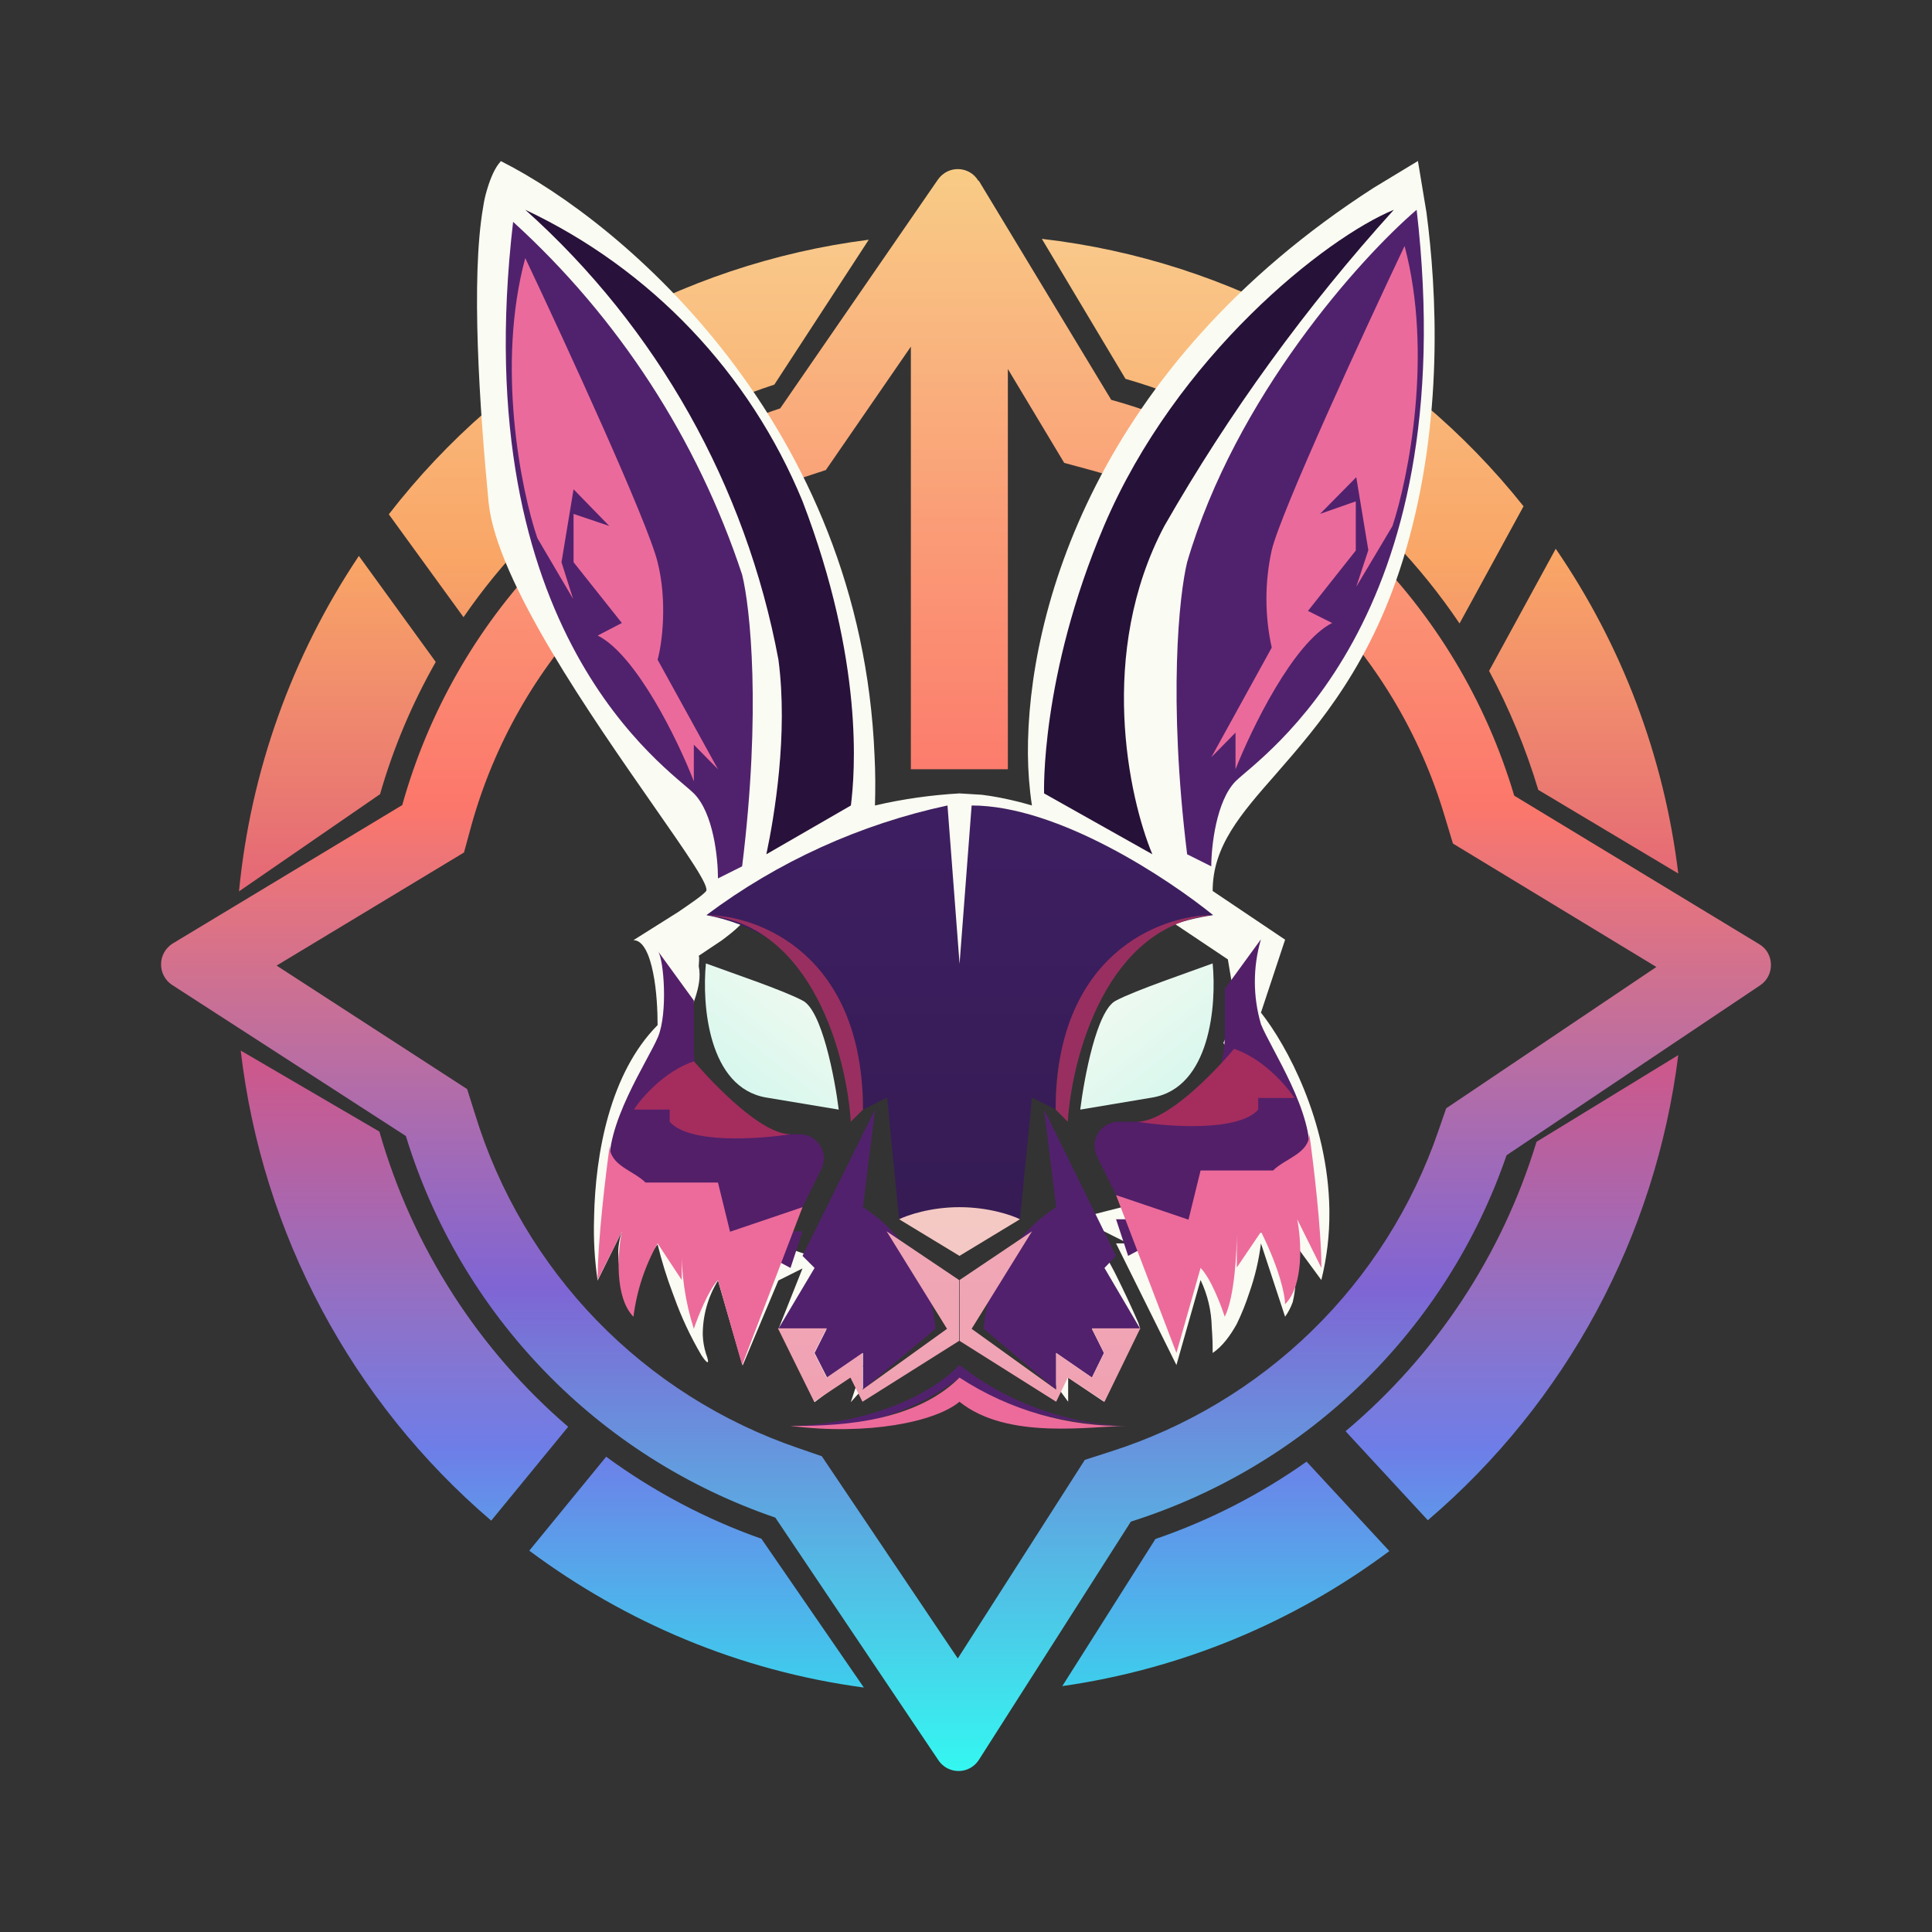 <svg width="24" height="24" viewBox="0 0 24 24" fill="none" xmlns="http://www.w3.org/2000/svg">
<rect x="0" y="0" width="24" height="24" fill="#333333" stroke="none"/>
<path d="M9.619 4.778L10.792 2.978C9.623 3.127 8.494 3.505 7.471 4.09C6.448 4.676 5.551 5.457 4.83 6.389L5.758 7.667C6.693 6.306 8.05 5.291 9.619 4.778ZM13.981 4.706C15.692 5.2 17.154 6.295 18.131 7.745L18.926 6.289C17.449 4.434 15.297 3.239 12.942 2.967L13.981 4.706ZM4.719 9.873C4.886 9.29 5.119 8.74 5.413 8.223L4.458 6.906C3.625 8.151 3.113 9.582 2.969 11.073L4.719 9.867V9.873ZM2.991 13.051L4.713 14.057C5.125 15.501 5.952 16.774 7.058 17.724L6.102 18.89C4.368 17.407 3.257 15.323 2.991 13.057V13.051ZM13.192 20.946C14.667 20.736 16.065 20.159 17.259 19.268L16.231 18.157C15.654 18.565 15.022 18.889 14.353 19.118L13.192 20.952V20.946ZM9.453 19.113C8.766 18.87 8.118 18.527 7.53 18.096L6.575 19.263C7.769 20.152 9.186 20.757 10.731 20.963L9.453 19.107V19.113ZM19.109 9.812C18.954 9.295 18.748 8.801 18.498 8.334L19.326 6.817C20.151 8.02 20.673 9.403 20.848 10.851L19.109 9.812ZM19.087 14.184C18.661 15.587 17.837 16.836 16.715 17.779L17.737 18.885C19.459 17.415 20.568 15.354 20.848 13.107L19.087 14.184Z" fill="url(#paint0_linear_364_11621)"/>
<path fill-rule="evenodd" clip-rule="evenodd" d="M9.97 5.934L10.259 5.839L11.315 4.306V9.556H12.52V4.584L13.22 5.75L13.57 5.845C14.605 6.132 15.549 6.677 16.315 7.429C17.081 8.182 17.643 9.116 17.948 10.145L18.049 10.479L20.576 12.012L17.965 13.768L17.865 14.057C17.543 14.992 17.007 15.839 16.299 16.53C15.59 17.221 14.73 17.736 13.787 18.035L13.476 18.135L11.898 20.602L10.209 18.09L9.92 17.99C8.97 17.667 8.111 17.122 7.412 16.402C6.714 15.681 6.197 14.805 5.903 13.846L5.803 13.529L3.436 11.995L5.764 10.59L5.858 10.245C6.138 9.245 6.659 8.328 7.376 7.576C8.093 6.825 8.984 6.261 9.97 5.934ZM12.159 2.245L13.804 4.967C14.987 5.295 16.067 5.918 16.943 6.778C17.819 7.638 18.461 8.707 18.81 9.884L21.854 11.729C22.043 11.84 22.049 12.118 21.865 12.24L18.715 14.351C18.347 15.422 17.733 16.391 16.923 17.181C16.112 17.972 15.127 18.561 14.048 18.902L12.159 21.863C12.132 21.905 12.095 21.939 12.052 21.963C12.009 21.987 11.96 22 11.911 22C11.861 22.001 11.812 21.989 11.768 21.966C11.724 21.943 11.687 21.91 11.659 21.869L9.631 18.852C8.545 18.481 7.563 17.859 6.766 17.035C5.968 16.211 5.377 15.209 5.042 14.112L2.136 12.234C2.094 12.206 2.059 12.168 2.036 12.123C2.012 12.078 2 12.028 2.001 11.977C2.001 11.927 2.014 11.877 2.039 11.832C2.063 11.788 2.099 11.751 2.141 11.723L4.997 10.001C5.316 8.858 5.911 7.81 6.73 6.951C7.549 6.092 8.566 5.447 9.692 5.073L11.653 2.228C11.781 2.05 12.042 2.061 12.153 2.245H12.159Z" fill="url(#paint1_linear_364_11621)"/>
<path d="M6.219 2C7.747 2.767 10.697 5.278 10.864 9.39C10.875 9.59 10.875 9.801 10.869 10.006C11.214 9.926 11.566 9.876 11.919 9.856L12.197 9.873C12.464 9.906 12.708 9.973 12.819 10.006C12.787 9.795 12.771 9.581 12.769 9.367C12.758 7.612 13.603 4.561 17.064 2.333L17.614 2L17.72 2.639C17.848 3.611 17.936 5.217 17.464 6.834C17.059 8.228 16.386 9.001 15.853 9.612C15.409 10.117 15.064 10.512 15.064 11.068L15.964 11.673L15.664 12.579C15.981 12.979 16.497 13.923 16.514 15.024V15.051C16.517 15.338 16.483 15.623 16.414 15.901L15.97 15.296C16.098 15.57 16.129 15.879 16.059 16.174C16.036 16.239 16.004 16.3 15.964 16.357L15.664 15.446C15.638 15.654 15.59 15.859 15.52 16.057C15.477 16.19 15.425 16.32 15.364 16.446C15.281 16.596 15.181 16.729 15.064 16.807C15.065 16.701 15.061 16.596 15.053 16.49C15.049 16.286 15.002 16.086 14.914 15.901L14.614 16.957L13.864 15.446H14.014L13.714 15.296H13.564C13.611 15.373 13.658 15.451 13.703 15.529L13.714 15.557L13.842 15.796L13.864 15.84C13.962 16.036 14.055 16.234 14.142 16.435L14.164 16.507H13.564L14.014 16.657L13.714 17.413L13.269 17.113V17.413L12.553 16.44L13.197 15.823V15.184L14.286 14.907L14.214 15.212L14.236 15.262L14.403 15.179L14.459 15.301L14.62 14.746L15.214 15.351L15.875 15.29L15.909 15.268C15.938 14.44 15.688 13.625 15.197 12.957L15.364 12.579L15.253 11.918L14.464 11.39L13.564 10.895L12.625 10.584C12.581 10.568 12.503 10.806 12.403 11.106C12.258 11.534 12.08 12.079 11.919 12.079C11.764 12.079 11.569 11.634 11.392 11.229C11.242 10.884 11.102 10.573 11.014 10.595L10.247 10.79C10.247 10.79 9.525 11.156 9.191 11.495C9.125 11.562 9.03 11.634 8.963 11.684L8.68 11.873C8.691 11.895 8.68 11.979 8.68 12.001C8.736 12.279 8.552 12.529 8.552 12.723V12.957L8.597 13.157C8.284 13.525 8.09 13.981 8.041 14.462L8.008 14.657L8.497 14.007L8.719 15.118L9.141 14.479L9.391 15.368L10.391 15.712L11.441 16.446L10.569 17.418L10.719 16.963L10.119 17.418L9.819 16.663L10.269 16.512H9.669L9.969 15.757L9.669 15.907L9.225 16.963L8.919 15.907C8.794 16.111 8.728 16.346 8.73 16.585C8.733 16.662 8.746 16.739 8.769 16.813C8.825 16.963 8.786 16.946 8.713 16.835C8.578 16.605 8.464 16.363 8.375 16.113L8.358 16.068C8.282 15.868 8.219 15.664 8.169 15.457C8.106 15.539 8.05 15.626 8.002 15.718L7.947 15.829C7.902 15.929 7.863 16.029 7.852 16.123C7.836 16.212 7.841 16.29 7.869 16.357C7.749 16.105 7.684 15.83 7.68 15.551C7.68 15.468 7.697 15.385 7.724 15.301L7.424 15.907C7.386 15.65 7.371 15.389 7.38 15.129V15.112C7.397 14.335 7.574 13.334 8.169 12.734C8.169 12.562 8.158 12.301 8.113 12.084C8.069 11.862 7.991 11.679 7.869 11.679L8.425 11.329C8.58 11.223 8.719 11.129 8.769 11.073C8.825 11.018 8.53 10.601 8.124 10.017C7.358 8.917 6.169 7.223 6.069 6.239C5.958 5.073 5.847 3.456 6.002 2.572C6.013 2.494 6.03 2.422 6.052 2.35C6.097 2.2 6.152 2.078 6.219 2.006V2Z" fill="#FAFBF2"/>
<path d="M12.82 13.634L12.67 15.146C12.52 15.146 12.398 14.996 11.92 14.996C11.436 14.996 11.32 15.146 11.169 15.146L11.02 13.634L10.72 13.784C10.736 13.216 10.549 12.661 10.193 12.217C9.836 11.774 9.334 11.473 8.775 11.368C9.663 10.703 10.685 10.239 11.77 10.006L11.92 11.973L12.07 10.006C13.148 10.006 14.514 10.918 15.07 11.368C13.386 11.612 13.07 13.079 13.12 13.784L12.82 13.634Z" fill="url(#paint2_linear_364_11621)"/>
<path d="M9.819 17.713C10.27 17.713 11.32 17.563 11.919 16.957C12.5 17.41 13.206 17.674 13.942 17.713C13.459 17.702 12.486 17.568 11.919 17.113C11.322 17.574 10.57 17.789 9.819 17.713Z" fill="#52216D"/>
<path d="M11.919 17.113C11.32 17.713 10.27 17.713 9.819 17.713C10.78 17.835 11.62 17.663 11.919 17.413C12.52 17.896 13.564 17.713 14.014 17.713C13.271 17.728 12.541 17.519 11.919 17.113Z" fill="#EC6B9B"/>
<path d="M10.569 13.935L10.72 13.784C10.72 11.851 9.419 11.368 8.775 11.368C10.092 11.49 10.52 13.129 10.569 13.94V13.935ZM13.264 13.935L13.114 13.784C13.114 11.851 14.414 11.368 15.064 11.368C13.748 11.49 13.314 13.129 13.264 13.94V13.935Z" fill="#992F60"/>
<path d="M8.619 12.429L8.175 11.818C8.247 11.923 8.297 12.579 8.175 12.879C8.047 13.184 7.503 13.979 7.575 14.546L9.82 15.751L9.97 15.296H9.82L10.203 14.523C10.226 14.478 10.236 14.427 10.234 14.376C10.232 14.326 10.216 14.276 10.19 14.233C10.163 14.19 10.126 14.154 10.082 14.129C10.037 14.104 9.987 14.09 9.936 14.09H9.52C8.797 14.09 8.619 13.384 8.619 13.034V12.423V12.429Z" fill="#531F69"/>
<path d="M7.424 15.901C7.424 15.418 7.524 14.59 7.574 14.235C7.574 14.479 7.869 14.54 8.019 14.69H8.919L9.069 15.301L9.969 14.996L9.219 16.957L8.919 15.901C8.802 16.024 8.669 16.357 8.619 16.507C8.51 16.166 8.459 15.809 8.469 15.451V15.901L8.169 15.446C8.011 15.727 7.909 16.037 7.869 16.357C7.63 16.113 7.674 15.551 7.724 15.301L7.424 15.901Z" fill="#EC6B9B"/>
<path d="M8.62 13.184C8.264 13.301 7.969 13.634 7.875 13.784H8.319V13.935C8.564 14.212 9.42 14.151 9.82 14.09C9.458 14.09 8.875 13.479 8.62 13.184Z" fill="#A42D5E"/>
<path d="M15.219 12.279L15.664 11.668C15.563 12.012 15.563 12.379 15.664 12.723C15.786 13.029 16.331 13.829 16.264 14.39L14.014 15.601L13.864 15.146H14.014L13.63 14.373C13.606 14.327 13.595 14.275 13.596 14.223C13.598 14.171 13.614 14.121 13.641 14.076C13.669 14.032 13.707 13.996 13.753 13.971C13.799 13.946 13.851 13.933 13.903 13.935H14.314C15.036 13.935 15.214 13.235 15.214 12.879V12.279H15.219Z" fill="#531F69"/>
<path d="M16.415 15.751C16.415 15.268 16.314 14.44 16.265 14.085C16.265 14.329 15.964 14.39 15.815 14.54H14.914L14.764 15.151L13.864 14.846L14.614 16.807L14.914 15.751C15.037 15.874 15.164 16.201 15.214 16.357C15.337 16.113 15.364 15.551 15.364 15.301V15.746L15.665 15.301C15.903 15.779 15.964 16.101 15.964 16.201C16.203 15.962 16.165 15.396 16.114 15.146L16.415 15.751Z" fill="#EC6B9B"/>
<path d="M15.33 13.029C15.691 13.151 15.98 13.484 16.08 13.64H15.63V13.784C15.391 14.057 14.53 14.001 14.13 13.934C14.491 13.934 15.075 13.334 15.33 13.029Z" fill="#A42D5E"/>
<path d="M9.519 13.634C8.797 13.512 8.719 12.479 8.769 11.968C9.069 12.079 9.73 12.301 9.969 12.429C10.208 12.545 10.369 13.384 10.419 13.784L9.519 13.634Z" fill="url(#paint3_linear_364_11621)"/>
<path d="M14.314 13.634C15.036 13.512 15.114 12.479 15.064 11.968C14.764 12.079 14.108 12.301 13.864 12.429C13.625 12.545 13.469 13.384 13.419 13.784L14.314 13.634Z" fill="url(#paint4_linear_364_11621)"/>
<path d="M9.969 15.601L10.87 13.784L10.72 14.996C10.976 15.161 11.191 15.383 11.347 15.645C11.504 15.908 11.597 16.203 11.62 16.507L10.72 17.263V16.807L10.275 17.113L10.119 16.807L10.27 16.507H9.669L10.119 15.751L9.969 15.601ZM13.864 15.601L12.97 13.784L13.12 14.996C12.863 15.161 12.648 15.383 12.492 15.645C12.336 15.908 12.243 16.203 12.22 16.507L13.12 17.263V16.807L13.564 17.113L13.714 16.807L13.564 16.507H14.164L13.72 15.751L13.864 15.601Z" fill="#52216D"/>
<path d="M10.275 16.501H9.664L10.114 17.413L10.564 17.113L10.714 17.413L11.914 16.657V15.901L11.014 15.296L11.764 16.507L10.714 17.263V16.807L10.269 17.113L10.114 16.807L10.264 16.507L10.275 16.501Z" fill="url(#paint5_linear_364_11621)"/>
<path d="M13.565 16.501H14.165L13.721 17.413L13.265 17.113L13.12 17.413L11.92 16.657V15.901L12.82 15.296L12.07 16.507L13.12 17.263V16.807L13.565 17.113L13.715 16.807L13.565 16.507V16.501Z" fill="url(#paint6_linear_364_11621)"/>
<path d="M11.919 14.996C11.558 14.996 11.27 15.096 11.169 15.146L11.919 15.601L12.67 15.146C12.57 15.096 12.281 14.996 11.919 14.996Z" fill="url(#paint7_linear_364_11621)"/>
<path d="M9.97 6.228C9.314 4.633 8.085 3.341 6.525 2.606C8.162 4.07 9.267 6.036 9.67 8.195C9.792 9.117 9.62 10.14 9.52 10.612L10.57 10.006C10.62 9.606 10.736 8.228 9.97 6.228Z" fill="#28113A"/>
<path d="M9.219 7.139C8.664 5.458 7.684 3.948 6.374 2.756C5.774 7.895 8.319 9.556 8.619 9.856C8.864 10.101 8.919 10.662 8.919 10.912L9.219 10.762C9.458 8.828 9.319 7.539 9.219 7.139ZM14.747 6.984C15.348 4.928 16.898 3.206 17.598 2.606C18.192 7.739 15.648 9.406 15.348 9.706C15.109 9.951 15.047 10.512 15.047 10.762L14.747 10.612C14.509 8.678 14.648 7.389 14.747 6.984Z" fill="#50226D"/>
<path d="M14.315 10.612L12.97 9.856C12.97 9.856 12.92 8.406 13.714 6.534C14.614 4.422 16.465 2.956 17.315 2.606C16.226 3.808 15.27 5.125 14.464 6.534C13.631 8.106 14.02 9.906 14.315 10.612Z" fill="#261138"/>
<path d="M8.169 6.984C8.053 6.5 7.025 4.261 6.525 3.206C6.164 4.539 6.469 6.078 6.675 6.684L7.119 7.439L6.975 6.984L7.125 6.078L7.569 6.534L7.125 6.384V6.984L7.725 7.739L7.425 7.895C7.903 8.134 8.425 9.201 8.619 9.706V9.251L8.919 9.556L8.169 8.195C8.225 7.995 8.292 7.473 8.169 6.984ZM15.798 6.834C15.915 6.35 16.948 4.111 17.448 3.056C17.804 4.389 17.498 5.928 17.298 6.534L16.848 7.289L16.998 6.834L16.848 5.928L16.398 6.384L16.842 6.228V6.839L16.248 7.589L16.548 7.739C16.065 7.984 15.548 9.051 15.348 9.556V9.101L15.048 9.406L15.798 8.045C15.71 7.646 15.71 7.233 15.798 6.834Z" fill="#EB6A9C"/>
<defs>
<linearGradient id="paint0_linear_364_11621" x1="12" y1="2" x2="12" y2="22" gradientUnits="userSpaceOnUse">
<stop stop-color="#F9D193"/>
<stop offset="0.25" stop-color="#F9A566"/>
<stop offset="0.52" stop-color="#DD527C"/>
<stop offset="0.8" stop-color="#6E7EE8"/>
<stop offset="1" stop-color="#2DEAEE"/>
</linearGradient>
<linearGradient id="paint1_linear_364_11621" x1="11.998" y1="2" x2="11.998" y2="22.002" gradientUnits="userSpaceOnUse">
<stop stop-color="#F8CD86"/>
<stop offset="0.4" stop-color="#FC776B"/>
<stop offset="0.7" stop-color="#7F65D4"/>
<stop offset="1" stop-color="#34F7F1"/>
</linearGradient>
<linearGradient id="paint2_linear_364_11621" x1="11.991" y1="2" x2="11.991" y2="22" gradientUnits="userSpaceOnUse">
<stop stop-color="#4B2576"/>
<stop offset="1" stop-color="#2A1643"/>
</linearGradient>
<linearGradient id="paint3_linear_364_11621" x1="18.389" y1="8.728" x2="8.587" y2="21.15" gradientUnits="userSpaceOnUse">
<stop stop-color="#64EDE7"/>
<stop offset="0.46" stop-color="#FAFBF2"/>
<stop offset="1" stop-color="#71ECE0"/>
</linearGradient>
<linearGradient id="paint4_linear_364_11621" x1="5.554" y1="8.728" x2="15.415" y2="21.189" gradientUnits="userSpaceOnUse">
<stop stop-color="#64EDE7"/>
<stop offset="0.46" stop-color="#FAFBF2"/>
<stop offset="1" stop-color="#71ECE0"/>
</linearGradient>
<linearGradient id="paint5_linear_364_11621" x1="12.024" y1="2" x2="12.024" y2="22" gradientUnits="userSpaceOnUse">
<stop stop-color="#EFC9C4"/>
<stop offset="1" stop-color="#F096AE"/>
</linearGradient>
<linearGradient id="paint6_linear_364_11621" x1="12" y1="2" x2="12" y2="22" gradientUnits="userSpaceOnUse">
<stop stop-color="#EFC9C4"/>
<stop offset="1" stop-color="#F096AE"/>
</linearGradient>
<linearGradient id="paint7_linear_364_11621" x1="11.999" y1="2" x2="11.999" y2="22" gradientUnits="userSpaceOnUse">
<stop stop-color="#FCE3CF"/>
<stop offset="1" stop-color="#F0BBBE"/>
</linearGradient>
</defs>
</svg>
